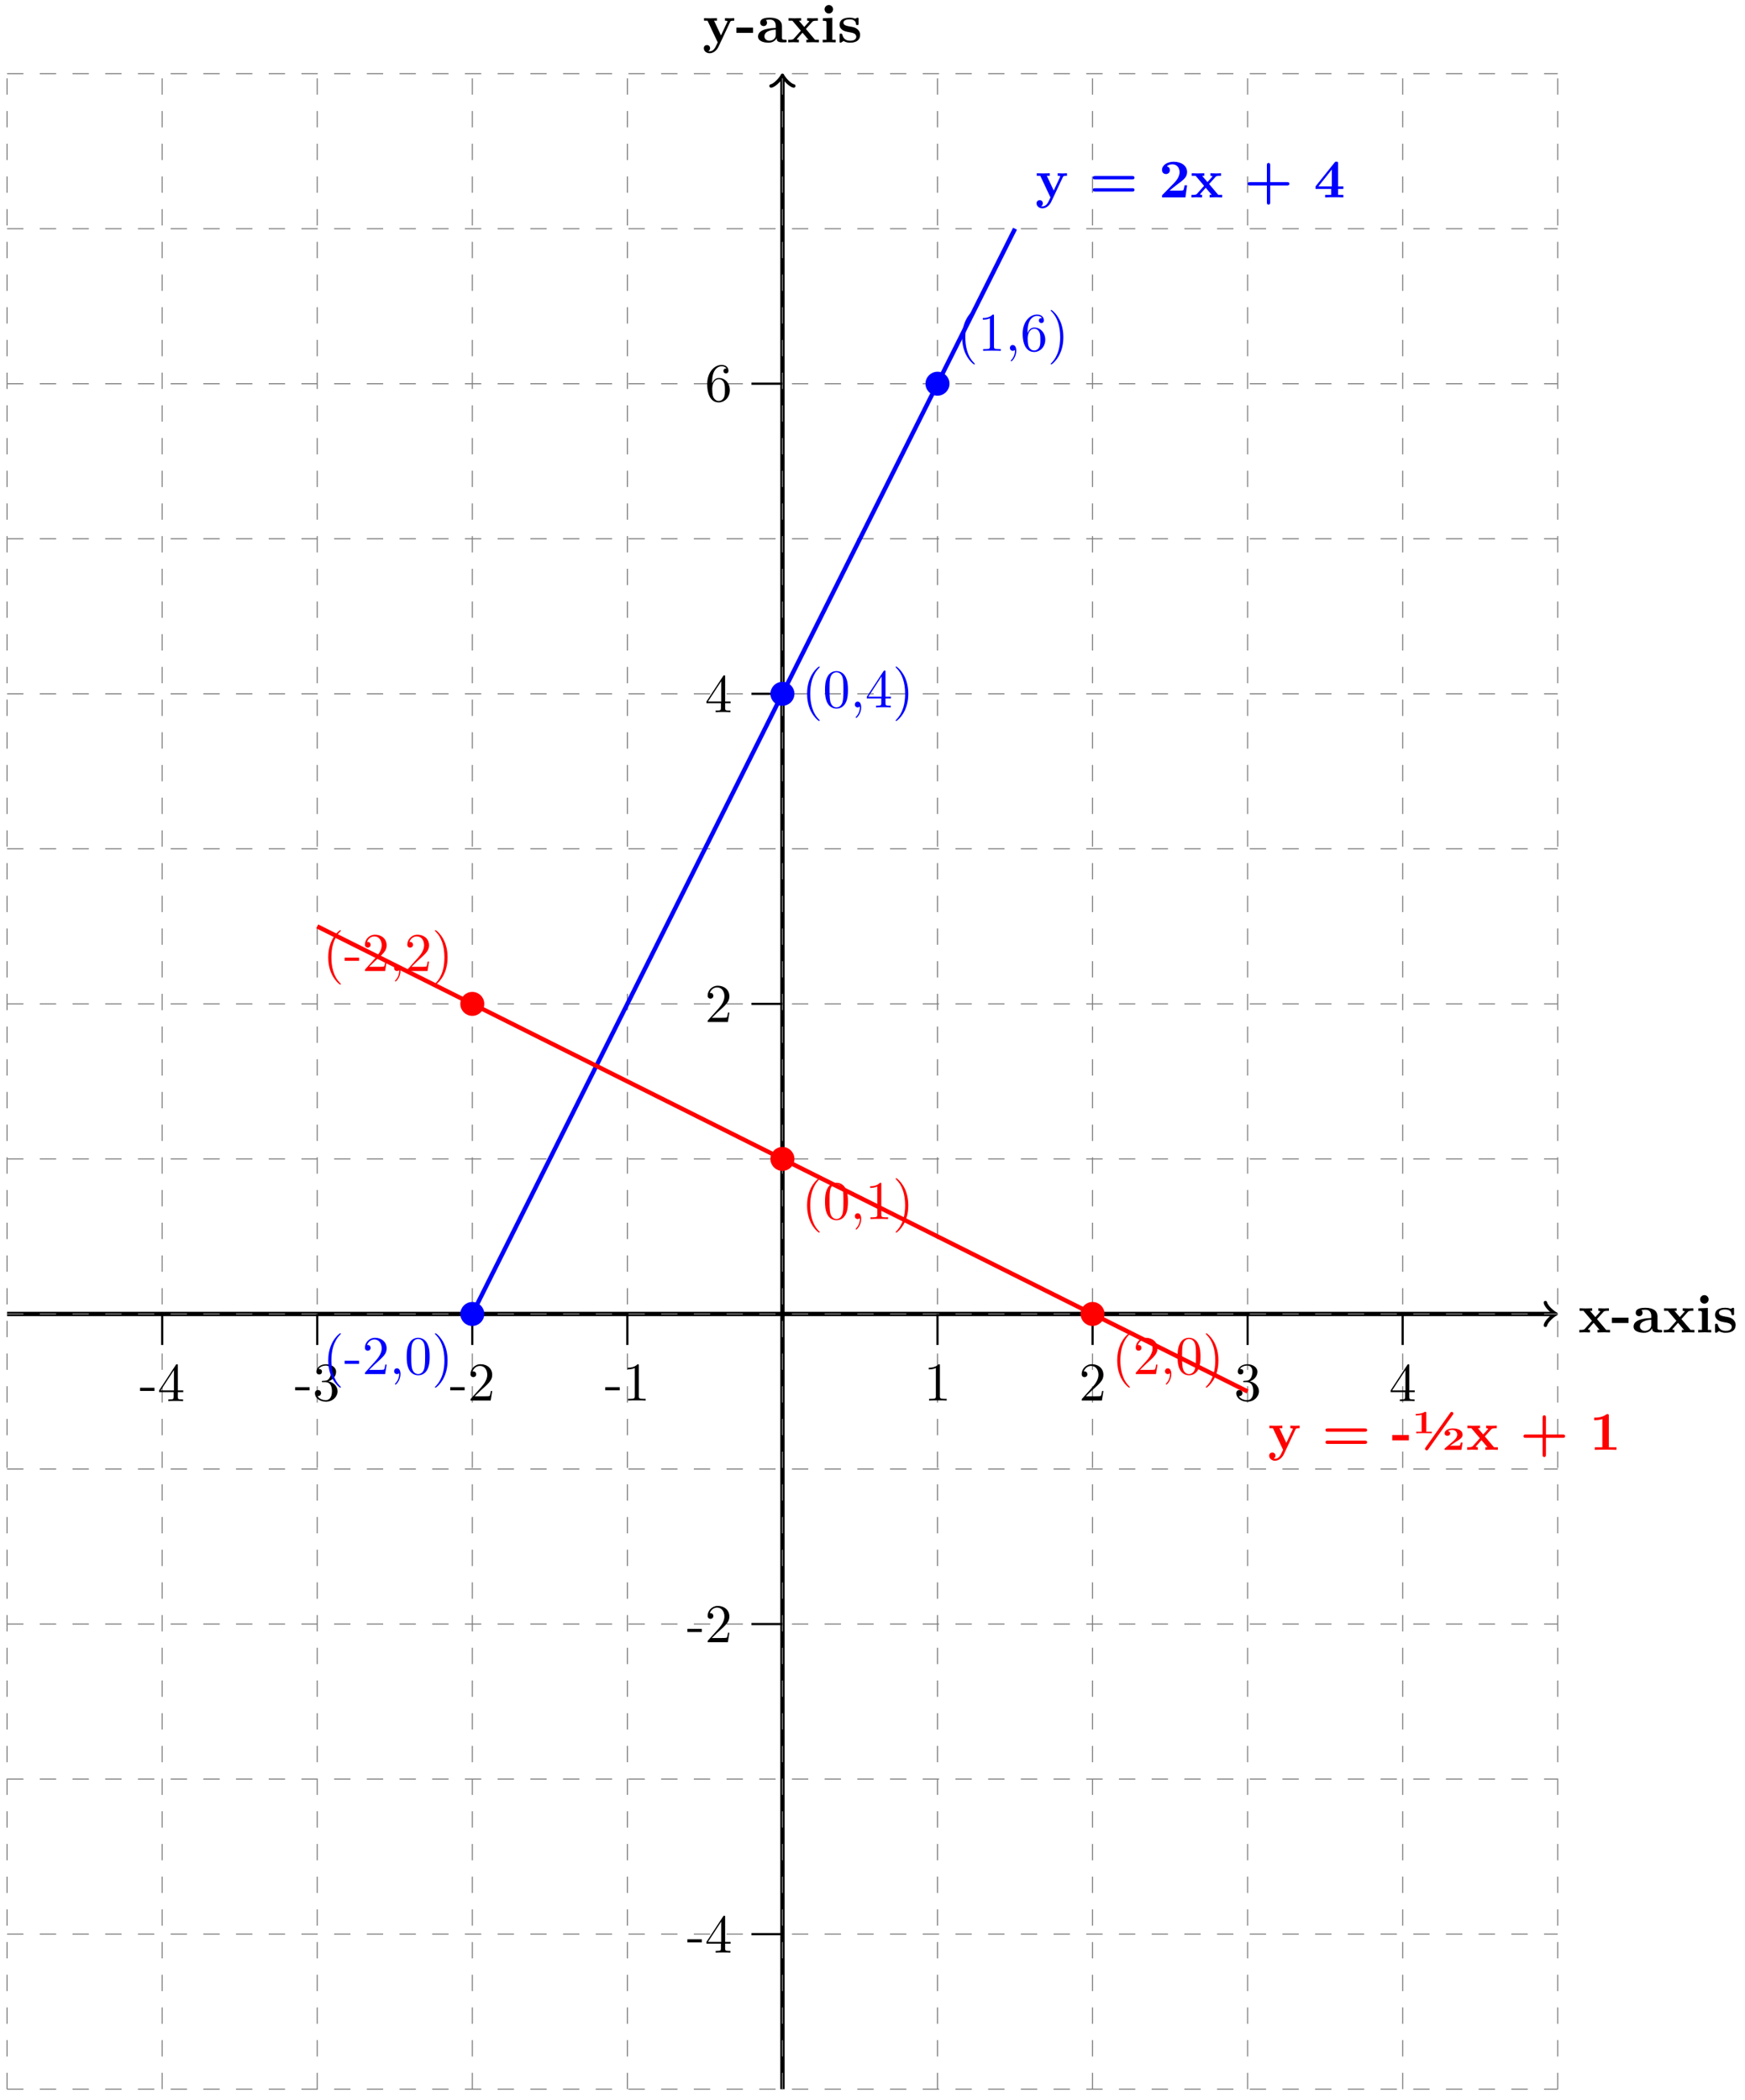 <svg xmlns="http://www.w3.org/2000/svg" xmlns:xlink="http://www.w3.org/1999/xlink" xmlns:inkscape="http://www.inkscape.org/namespaces/inkscape" version="1.1" width="319" height="384" viewBox="0 0 319 384">
<defs>
<path id="font_1_116" d="M.585 0V.047H.514L.346 .246 .463 .376C.476 .39 .482 .397 .565 .397V.444L.473 .441 .37 .444V.397C.384 .397 .396 .395 .408 .388 .404 .382 .404 .38 .4 .376L.316 .282 .218 .397H.258V.444L.137 .441 .027 .444V.397H.098L.254 .213 .123 .066C.106 .047 .07 .047 .022 .047V0L.114 .003 .217 0V.047C.199 .047 .18 .052 .18 .058 .18 .058 .18 .06 .187 .068L.284 .177 .394 .047H.355V0L.475 .003 .585 0Z"/>
<path id="font_1_64" d="M.318 .174V.271H.013V.174H.318Z"/>
<path id="font_1_28" d="M.553 .024C.553 .047 .54 .047 .527 .047 .466 .048 .466 .061 .466 .084V.299C.466 .388 .395 .453 .246 .453 .189 .453 .067 .449 .067 .361 .067 .317 .102 .298 .129 .298 .16 .298 .192 .319 .192 .361 .192 .391 .173 .408 .17 .41 .198 .416 .23 .417 .242 .417 .317 .417 .352 .375 .352 .299V.265C.281 .262 .027 .253 .027 .108 .027 .012 .151-.006 .22-.006 .3-.006 .347 .035 .369 .077 .369 .046 .369 0 .473 0H.521C.541 0 .553 0 .553 .024M.352 .139C.352 .043 .26 .03 .235 .03 .184 .03 .144 .065 .144 .109 .144 .217 .302 .231 .352 .234V.139Z"/>
<path id="font_1_66" d="M.286 0V.047H.224V.45L.05 .442V.395C.109 .395 .116 .395 .116 .356V.047H.047V0L.169 .003 .286 0M.238 .607C.238 .65 .203 .685 .16 .685 .117 .685 .082 .65 .082 .607 .082 .564 .117 .529 .16 .529 .203 .529 .238 .564 .238 .607Z"/>
<path id="font_1_98" d="M.415 .14C.415 .183 .395 .218 .36 .246 .321 .275 .289 .281 .211 .294 .174 .301 .109 .312 .109 .359 .109 .421 .202 .421 .221 .421 .296 .421 .334 .392 .339 .337 .34 .322 .341 .317 .362 .317 .386 .317 .386 .322 .386 .345V.425C.386 .444 .386 .453 .368 .453 .364 .453 .362 .453 .323 .434 .297 .447 .262 .453 .222 .453 .192 .453 .038 .453 .038 .322 .038 .282 .058 .255 .078 .238 .118 .203 .156 .197 .233 .183 .269 .177 .344 .164 .344 .105 .344 .03 .252 .03 .23 .03 .124 .03 .098 .103 .086 .146 .081 .16 .076 .16 .062 .16 .038 .16 .038 .154 .038 .131V.022C.038 .003 .038-.006 .056-.006 .063-.006 .065-.006 .086 .009L.112 .026C.158-.006 .21-.006 .23-.006 .261-.006 .415-.006 .415 .14V.14Z"/>
<path id="font_1_118" d="M.58 .397V.444C.556 .442 .526 .441 .501 .441L.41 .444V.397C.41 .397 .457 .397 .457 .385L.452 .373 .337 .127 .21 .397H.264V.444L.14 .441 .026 .444V.397H.09L.277 0 .254-.048C.232-.096 .2-.164 .129-.164 .115-.164 .113-.163 .105-.16 .114-.156 .137-.142 .137-.107 .137-.074 .113-.05 .079-.05 .051-.05 .022-.069 .022-.108 .022-.159 .069-.2 .129-.2 .206-.2 .264-.138 .291-.081L.506 .376C.513 .39 .516 .397 .58 .397Z"/>
<path id="font_2_64" d="M.276 .187V.245H.011V.187H.276Z"/>
<path id="font_2_57" d="M.471 .165V.196H.371V.651C.371 .671 .371 .677 .355 .677 .346 .677 .343 .677 .335 .665L.028 .196V.165H.294V.078C.294 .042 .292 .031 .218 .031H.197V0C.238 .003 .29 .003 .332 .003 .374 .003 .427 .003 .468 0V.031H.447C.373 .031 .371 .042 .371 .078V.165H.471M.3 .196H.056L.3 .569V.196Z"/>
<path id="font_2_106" d="M.457 .17C.457 .253 .394 .331 .29 .352 .372 .379 .43 .449 .43 .528 .43 .61 .342 .666 .246 .666 .145 .666 .069 .606 .069 .53 .069 .497 .091 .478 .12 .478 .151 .478 .171 .5 .171 .529 .171 .579 .124 .579 .109 .579 .14 .628 .206 .641 .242 .641 .283 .641 .338 .619 .338 .529 .338 .517 .336 .459 .31 .415 .28 .367 .246 .364 .221 .363 .213 .362 .189 .36 .182 .36 .174 .359 .167 .358 .167 .348 .167 .337 .174 .337 .191 .337H.235C.317 .337 .354 .269 .354 .17 .354 .034 .285 .006 .241 .006 .198 .006 .123 .022 .088 .081 .123 .076 .154 .098 .154 .136 .154 .172 .127 .192 .098 .192 .074 .192 .042 .178 .042 .134 .042 .043 .135-.022 .244-.022 .366-.022 .457 .068 .457 .17Z"/>
<path id="font_2_107" d="M.449 .174H.424C.419 .144 .412 .1 .402 .085 .395 .077 .329 .077 .307 .077H.127L.233 .18C.389 .318 .449 .372 .449 .472 .449 .586 .359 .666 .237 .666 .124 .666 .05 .574 .05 .485 .05 .429 .1 .429 .103 .429 .12 .429 .155 .441 .155 .482 .155 .508 .137 .534 .102 .534 .094 .534 .092 .534 .089 .533 .112 .598 .166 .635 .224 .635 .315 .635 .358 .554 .358 .472 .358 .392 .308 .313 .253 .251L.061 .037C.05 .026 .05 .024 .05 0H.421L.449 .174Z"/>
<path id="font_2_82" d="M.419 0V.031H.387C.297 .031 .294 .042 .294 .079V.64C.294 .664 .294 .666 .271 .666 .209 .602 .121 .602 .089 .602V.571C.109 .571 .168 .571 .22 .597V.079C.22 .043 .217 .031 .127 .031H.095V0C.13 .003 .217 .003 .257 .003 .297 .003 .384 .003 .419 0Z"/>
<path id="font_2_101" d="M.457 .204C.457 .331 .368 .427 .257 .427 .189 .427 .152 .376 .132 .328V.352C.132 .605 .256 .641 .307 .641 .331 .641 .373 .635 .395 .601 .38 .601 .34 .601 .34 .556 .34 .525 .364 .51 .386 .51 .402 .51 .432 .519 .432 .558 .432 .618 .388 .666 .305 .666 .177 .666 .042 .537 .042 .316 .042 .049 .158-.022 .251-.022 .362-.022 .457 .072 .457 .204M.367 .205C.367 .157 .367 .107 .35 .071 .32 .011 .274 .006 .251 .006 .188 .006 .158 .066 .152 .081 .134 .128 .134 .208 .134 .226 .134 .304 .166 .404 .256 .404 .272 .404 .318 .404 .349 .342 .367 .305 .367 .254 .367 .205Z"/>
<path id="font_1_52" d="M.829 .362C.829 .393 .798 .393 .783 .393H.11C.095 .393 .064 .393 .064 .362 .064 .332 .093 .332 .105 .332H.788C.8 .332 .829 .332 .829 .362M.829 .139C.829 .169 .8 .169 .788 .169H.105C.093 .169 .064 .169 .064 .139 .064 .108 .095 .108 .11 .108H.783C.798 .108 .829 .108 .829 .139Z"/>
<path id="font_1_107" d="M.517 .222H.47C.467 .202 .458 .138 .444 .131 .433 .125 .358 .125 .342 .125H.195C.242 .164 .294 .207 .339 .24 .453 .324 .517 .371 .517 .466 .517 .581 .413 .655 .272 .655 .151 .655 .057 .593 .057 .503 .057 .444 .105 .429 .129 .429 .161 .429 .201 .451 .201 .501 .201 .553 .159 .569 .144 .573 .173 .597 .211 .608 .247 .608 .333 .608 .379 .54 .379 .465 .379 .396 .341 .328 .271 .257L.07 .052C.057 .04 .057 .038 .057 .018V0H.486L.517 .222Z"/>
<path id="font_1_89" d="M.829 .25C.829 .281 .8 .281 .786 .281H.477V.591C.477 .603 .477 .633 .447 .633 .416 .633 .416 .604 .416 .591V.281H.107C.093 .281 .064 .281 .064 .25 .064 .22 .094 .22 .107 .22H.416V-.09C.416-.102 .416-.132 .446-.132 .477-.132 .477-.103 .477-.09V.22H.786C.799 .22 .829 .22 .829 .25Z"/>
<path id="font_1_57" d="M.542 0V.047H.445V.156H.542V.203H.445V.624C.445 .651 .443 .656 .415 .656 .394 .656 .393 .655 .381 .64L.032 .203V.156H.32V.047H.208V0C.246 .003 .337 .003 .38 .003 .42 .003 .507 .003 .542 0M.331 .203H.084L.331 .513V.203Z"/>
<path id="font_2_85" d="M.331-.24C.331-.237 .331-.235 .314-.218 .189-.092 .157 .097 .157 .25 .157 .424 .195 .598 .318 .723 .331 .735 .331 .737 .331 .74 .331 .747 .327 .75 .321 .75 .311 .75 .221 .682 .162 .555 .111 .445 .099 .334 .099 .25 .099 .172 .11 .051 .165-.062 .225-.185 .311-.25 .321-.25 .327-.25 .331-.247 .331-.24Z"/>
<path id="font_2_45" d="M.203 .001C.203 .065 .179 .106 .139 .106 .104 .106 .086 .079 .086 .053 .086 .027 .103 0 .139 0 .154 0 .168 .006 .179 .016 .181-.063 .153-.124 .109-.171 .103-.177 .102-.178 .102-.182 .102-.189 .107-.193 .112-.193 .124-.193 .203-.114 .203 .001Z"/>
<path id="font_2_121" d="M.46 .32C.46 .4 .455 .48 .42 .554 .374 .65 .292 .666 .25 .666 .19 .666 .117 .64 .076 .547 .044 .478 .039 .4 .039 .32 .039 .245 .043 .155 .084 .079 .127-.002 .2-.022 .249-.022 .303-.022 .379-.001 .423 .094 .455 .163 .46 .241 .46 .32M.377 .332C.377 .257 .377 .189 .366 .125 .351 .03 .294-0 .249-0 .21-0 .151 .025 .133 .121 .122 .181 .122 .273 .122 .332 .122 .396 .122 .462 .13 .516 .149 .635 .224 .644 .249 .644 .282 .644 .348 .626 .367 .527 .377 .471 .377 .395 .377 .332Z"/>
<path id="font_2_86" d="M.289 .25C.289 .328 .278 .449 .223 .562 .163 .685 .077 .75 .067 .75 .061 .75 .057 .746 .057 .74 .057 .737 .057 .735 .076 .717 .174 .618 .231 .459 .231 .25 .231 .079 .194-.097 .07-.223 .057-.235 .057-.237 .057-.24 .057-.246 .061-.25 .067-.25 .077-.25 .167-.182 .226-.055 .277 .055 .289 .166 .289 .25Z"/>
<path id="font_1_471" d="M.356 .304V.332H.255V.678C.255 .691 .255 .697 .236 .697 .228 .697 .227 .697 .22 .693 .165 .659 .091 .659 .076 .659H.061V.631H.076C.087 .631 .127 .631 .169 .643V.332H.069V.304C.101 .306 .177 .306 .212 .306 .248 .306 .324 .306 .356 .304M.921 .133H.888C.885 .121 .879 .083 .869 .079 .861 .075 .807 .075 .795 .075H.69L.793 .144C.875 .194 .921 .223 .921 .28 .921 .349 .847 .393 .745 .393 .658 .393 .59 .356 .59 .302 .59 .266 .625 .257 .642 .257 .665 .257 .694 .271 .694 .301 .694 .332 .664 .341 .653 .344 .674 .358 .701 .365 .727 .365 .789 .365 .822 .324 .822 .279 .822 .238 .795 .197 .744 .154L.6 .031C.59 .024 .59 .023 .59 .011V0H.899L.921 .133M.751 .666C.751 .683 .738 .696 .721 .696 .711 .696 .702 .691 .697 .683L.237 .037C.233 .032 .231 .026 .231 .02 .231 .003 .245-.01 .261-.01 .271-.01 .28-.005 .286 .003L.746 .649C.749 .654 .751 .66 .751 .666Z"/>
<path id="font_1_82" d="M.494 0V.047H.354V.623C.354 .645 .354 .655 .328 .655 .317 .655 .315 .655 .306 .648 .229 .591 .126 .591 .105 .591H.085V.544H.105C.121 .544 .176 .545 .235 .564V.047H.096V0C.14 .003 .246 .003 .295 .003 .344 .003 .45 .003 .494 0Z"/>
</defs>
<path transform="matrix(1,0,0,-1,143.034,240.236)" stroke-width=".797" stroke-linecap="butt" stroke-miterlimit="10" stroke-linejoin="miter" fill="none" stroke="#000000" d="M-141.734 0H141.027"/>
<path transform="matrix(1,0,0,-1,284.068,240.236)" stroke-width=".638" stroke-linecap="round" stroke-linejoin="round" fill="none" stroke="#000000" d="M-1.554 2.072C-1.425 1.295 0 .13 .389 0 0-.13-1.425-1.295-1.554-2.072"/>
<use data-text="x" xlink:href="#font_1_116" transform="matrix(9.963,0,0,-9.963,288.495,243.618)"/>
<use data-text="-" xlink:href="#font_1_64" transform="matrix(9.963,0,0,-9.963,294.542,243.618)"/>
<use data-text="a" xlink:href="#font_1_28" transform="matrix(9.963,0,0,-9.963,298.358,243.618)"/>
<use data-text="x" xlink:href="#font_1_116" transform="matrix(9.963,0,0,-9.963,303.927,243.618)"/>
<use data-text="i" xlink:href="#font_1_66" transform="matrix(9.963,0,0,-9.963,309.975,243.618)"/>
<use data-text="s" xlink:href="#font_1_98" transform="matrix(9.963,0,0,-9.963,313.153,243.618)"/>
<path transform="matrix(1,0,0,-1,143.034,240.236)" stroke-width=".797" stroke-linecap="butt" stroke-miterlimit="10" stroke-linejoin="miter" fill="none" stroke="#000000" d="M0-141.734V226.067"/>
<path transform="matrix(0,-1,-1,-0,143.034,14.162)" stroke-width=".638" stroke-linecap="round" stroke-linejoin="round" fill="none" stroke="#000000" d="M-1.554 2.072C-1.425 1.295 0 .13 .389 0 0-.13-1.425-1.295-1.554-2.072"/>
<use data-text="y" xlink:href="#font_1_118" transform="matrix(9.963,0,0,-9.963,128.444,7.743)"/>
<use data-text="-" xlink:href="#font_1_64" transform="matrix(9.963,0,0,-9.963,134.491,7.743)"/>
<use data-text="a" xlink:href="#font_1_28" transform="matrix(9.963,0,0,-9.963,138.307,7.743)"/>
<use data-text="x" xlink:href="#font_1_116" transform="matrix(9.963,0,0,-9.963,143.876,7.743)"/>
<use data-text="i" xlink:href="#font_1_66" transform="matrix(9.963,0,0,-9.963,149.924,7.743)"/>
<use data-text="s" xlink:href="#font_1_98" transform="matrix(9.963,0,0,-9.963,153.102,7.743)"/>
<path transform="matrix(1,0,0,-1,143.034,240.236)" stroke-width=".199" stroke-linecap="butt" stroke-dasharray="2.989,2.989" stroke-miterlimit="10" stroke-linejoin="miter" fill="none" stroke="#7f807f" d="M-141.734-141.734H141.734M-141.734-113.387H141.734M-141.734-85.04H141.734M-141.734-56.694H141.734M-141.734-28.347H141.734M-141.734 0H141.734M-141.734 28.347H141.734M-141.734 56.694H141.734M-141.734 85.04H141.734M-141.734 113.387H141.734M-141.734 141.734H141.734M-141.734 170.081H141.734M-141.734 198.428H141.734M-141.734 226.765H141.734M-141.734-141.734V226.774M-113.387-141.734V226.774M-85.04-141.734V226.774M-56.694-141.734V226.774M-28.347-141.734V226.774M0-141.734V226.774M28.347-141.734V226.774M56.694-141.734V226.774M85.04-141.734V226.774M113.387-141.734V226.774M141.724-141.734V226.774M141.734 226.774"/>
<path transform="matrix(1,0,0,-1,143.034,240.236)" stroke-width=".399" stroke-linecap="butt" stroke-miterlimit="10" stroke-linejoin="miter" fill="none" stroke="#000000" d="M-113.387 0V-5.669"/>
<use data-text="-" xlink:href="#font_2_64" transform="matrix(9.963,0,0,-9.963,25.491,256.17)"/>
<use data-text="4" xlink:href="#font_2_57" transform="matrix(9.963,0,0,-9.963,28.809,256.17)"/>
<path transform="matrix(1,0,0,-1,143.034,240.236)" stroke-width=".399" stroke-linecap="butt" stroke-miterlimit="10" stroke-linejoin="miter" fill="none" stroke="#000000" d="M-85.04 0V-5.669"/>
<use data-text="-" xlink:href="#font_2_64" transform="matrix(9.963,0,0,-9.963,53.84,256.06)"/>
<use data-text="3" xlink:href="#font_2_106" transform="matrix(9.963,0,0,-9.963,57.157,256.06)"/>
<path transform="matrix(1,0,0,-1,143.034,240.236)" stroke-width=".399" stroke-linecap="butt" stroke-miterlimit="10" stroke-linejoin="miter" fill="none" stroke="#000000" d="M-56.694 0V-5.669"/>
<use data-text="-" xlink:href="#font_2_64" transform="matrix(9.963,0,0,-9.963,82.188,256.06)"/>
<use data-text="2" xlink:href="#font_2_107" transform="matrix(9.963,0,0,-9.963,85.506,256.06)"/>
<path transform="matrix(1,0,0,-1,143.034,240.236)" stroke-width=".399" stroke-linecap="butt" stroke-miterlimit="10" stroke-linejoin="miter" fill="none" stroke="#000000" d="M-28.347 0V-5.669"/>
<use data-text="-" xlink:href="#font_2_64" transform="matrix(9.963,0,0,-9.963,110.537,256.06)"/>
<use data-text="1" xlink:href="#font_2_82" transform="matrix(9.963,0,0,-9.963,113.854,256.06)"/>
<path transform="matrix(1,0,0,-1,143.034,240.236)" stroke-width=".399" stroke-linecap="butt" stroke-miterlimit="10" stroke-linejoin="miter" fill="none" stroke="#000000" d="M28.347 0V-5.669"/>
<use data-text="1" xlink:href="#font_2_82" transform="matrix(9.963,0,0,-9.963,168.892,256.06)"/>
<path transform="matrix(1,0,0,-1,143.034,240.236)" stroke-width=".399" stroke-linecap="butt" stroke-miterlimit="10" stroke-linejoin="miter" fill="none" stroke="#000000" d="M56.694 0V-5.669"/>
<use data-text="2" xlink:href="#font_2_107" transform="matrix(9.963,0,0,-9.963,197.24,256.06)"/>
<path transform="matrix(1,0,0,-1,143.034,240.236)" stroke-width=".399" stroke-linecap="butt" stroke-miterlimit="10" stroke-linejoin="miter" fill="none" stroke="#000000" d="M85.04 0V-5.669"/>
<use data-text="3" xlink:href="#font_2_106" transform="matrix(9.963,0,0,-9.963,225.588,256.06)"/>
<path transform="matrix(1,0,0,-1,143.034,240.236)" stroke-width=".399" stroke-linecap="butt" stroke-miterlimit="10" stroke-linejoin="miter" fill="none" stroke="#000000" d="M113.387 0V-5.669"/>
<use data-text="4" xlink:href="#font_2_57" transform="matrix(9.963,0,0,-9.963,253.937,256.17)"/>
<path transform="matrix(1,0,0,-1,143.034,240.236)" stroke-width=".399" stroke-linecap="butt" stroke-miterlimit="10" stroke-linejoin="miter" fill="none" stroke="#000000" d="M0-113.387H-5.669"/>
<use data-text="-" xlink:href="#font_2_64" transform="matrix(9.963,0,0,-9.963,125.545,356.999)"/>
<use data-text="4" xlink:href="#font_2_57" transform="matrix(9.963,0,0,-9.963,128.863,356.999)"/>
<path transform="matrix(1,0,0,-1,143.034,240.236)" stroke-width=".399" stroke-linecap="butt" stroke-miterlimit="10" stroke-linejoin="miter" fill="none" stroke="#000000" d="M0-56.694H-5.669"/>
<use data-text="-" xlink:href="#font_2_64" transform="matrix(9.963,0,0,-9.963,125.545,300.249)"/>
<use data-text="2" xlink:href="#font_2_107" transform="matrix(9.963,0,0,-9.963,128.863,300.249)"/>
<path transform="matrix(1,0,0,-1,143.034,240.236)" stroke-width=".399" stroke-linecap="butt" stroke-miterlimit="10" stroke-linejoin="miter" fill="none" stroke="#000000" d="M0 56.694H-5.669"/>
<use data-text="2" xlink:href="#font_2_107" transform="matrix(9.963,0,0,-9.963,128.864,186.858)"/>
<path transform="matrix(1,0,0,-1,143.034,240.236)" stroke-width=".399" stroke-linecap="butt" stroke-miterlimit="10" stroke-linejoin="miter" fill="none" stroke="#000000" d="M0 113.387H-5.669"/>
<use data-text="4" xlink:href="#font_2_57" transform="matrix(9.963,0,0,-9.963,128.864,130.218)"/>
<path transform="matrix(1,0,0,-1,143.034,240.236)" stroke-width=".399" stroke-linecap="butt" stroke-miterlimit="10" stroke-linejoin="miter" fill="none" stroke="#000000" d="M0 170.081H-5.669"/>
<use data-text="6" xlink:href="#font_2_101" transform="matrix(9.963,0,0,-9.963,128.864,73.358)"/>
<path transform="matrix(1,0,0,-1,143.034,240.236)" stroke-width=".797" stroke-linecap="butt" stroke-miterlimit="10" stroke-linejoin="miter" fill="none" stroke="#0000ff" d="M-56.694 0-52.56 8.268-48.426 16.535-44.292 24.803-40.159 33.07-36.025 41.338-31.891 49.605-27.757 57.873-23.623 66.14-19.49 74.408-15.356 82.675-11.222 90.943-7.088 99.21-2.955 107.478 1.179 115.745 5.313 124.013 9.447 132.28 13.58 140.548 17.714 148.816 21.848 157.083 25.982 165.351 30.115 173.618 34.249 181.886 38.383 190.153 42.517 198.421"/>
<use data-text="y" xlink:href="#font_1_118" transform="matrix(9.963,0,0,-9.963,189.273,36.098)" fill="#0000ff"/>
<use data-text="=" xlink:href="#font_1_52" transform="matrix(9.963,0,0,-9.963,199.136,36.098)" fill="#0000ff"/>
<use data-text="2" xlink:href="#font_1_107" transform="matrix(9.963,0,0,-9.963,211.859,36.098)" fill="#0000ff"/>
<use data-text="x" xlink:href="#font_1_116" transform="matrix(9.963,0,0,-9.963,217.588,36.098)" fill="#0000ff"/>
<use data-text="+" xlink:href="#font_1_89" transform="matrix(9.963,0,0,-9.963,227.451,36.098)" fill="#0000ff"/>
<use data-text="4" xlink:href="#font_1_57" transform="matrix(9.963,0,0,-9.963,240.174,36.098)" fill="#0000ff"/>
<path transform="matrix(1,0,0,-1,143.034,240.236)" d="M-54.701 0C-54.701 1.1-55.593 1.993-56.694 1.993-57.794 1.993-58.686 1.1-58.686 0-58.686-1.1-57.794-1.993-56.694-1.993-55.593-1.993-54.701-1.1-54.701 0ZM-56.694 0" fill="#0000ff"/>
<path transform="matrix(1,0,0,-1,143.034,240.236)" stroke-width=".399" stroke-linecap="butt" stroke-miterlimit="10" stroke-linejoin="miter" fill="none" stroke="#0000ff" d="M-54.701 0C-54.701 1.1-55.593 1.993-56.694 1.993-57.794 1.993-58.686 1.1-58.686 0-58.686-1.1-57.794-1.993-56.694-1.993-55.593-1.993-54.701-1.1-54.701 0ZM-56.694 0"/>
<use data-text="(" xlink:href="#font_2_85" transform="matrix(9.963,0,0,-9.963,59.016,251.228)" fill="#0000ff"/>
<use data-text="-" xlink:href="#font_2_64" transform="matrix(9.963,0,0,-9.963,62.892,251.228)" fill="#0000ff"/>
<use data-text="2" xlink:href="#font_2_107" transform="matrix(9.963,0,0,-9.963,66.209,251.228)" fill="#0000ff"/>
<use data-text="," xlink:href="#font_2_45" transform="matrix(9.963,0,0,-9.963,71.191,251.228)" fill="#0000ff"/>
<use data-text="0" xlink:href="#font_2_121" transform="matrix(9.963,0,0,-9.963,73.961,251.228)" fill="#0000ff"/>
<use data-text=")" xlink:href="#font_2_86" transform="matrix(9.963,0,0,-9.963,78.942,251.228)" fill="#0000ff"/>
<path transform="matrix(1,0,0,-1,143.034,240.236)" d="M1.993 113.387C1.993 114.488 1.1 115.38 0 115.38-1.1 115.38-1.993 114.488-1.993 113.387-1.993 112.287-1.1 111.395 0 111.395 1.1 111.395 1.993 112.287 1.993 113.387ZM0 113.387" fill="#0000ff"/>
<path transform="matrix(1,0,0,-1,143.034,240.236)" stroke-width=".399" stroke-linecap="butt" stroke-miterlimit="10" stroke-linejoin="miter" fill="none" stroke="#0000ff" d="M1.993 113.387C1.993 114.488 1.1 115.38 0 115.38-1.1 115.38-1.993 114.488-1.993 113.387-1.993 112.287-1.1 111.395 0 111.395 1.1 111.395 1.993 112.287 1.993 113.387ZM0 113.387"/>
<use data-text="(" xlink:href="#font_2_85" transform="matrix(9.963,0,0,-9.963,146.554,129.336)" fill="#0000ff"/>
<use data-text="0" xlink:href="#font_2_121" transform="matrix(9.963,0,0,-9.963,150.43,129.336)" fill="#0000ff"/>
<use data-text="," xlink:href="#font_2_45" transform="matrix(9.963,0,0,-9.963,155.412,129.336)" fill="#0000ff"/>
<use data-text="4" xlink:href="#font_2_57" transform="matrix(9.963,0,0,-9.963,158.181,129.336)" fill="#0000ff"/>
<use data-text=")" xlink:href="#font_2_86" transform="matrix(9.963,0,0,-9.963,163.163,129.336)" fill="#0000ff"/>
<path transform="matrix(1,0,0,-1,143.034,240.236)" d="M30.339 170.081C30.339 171.181 29.447 172.073 28.347 172.073 27.246 172.073 26.354 171.181 26.354 170.081 26.354 168.98 27.246 168.088 28.347 168.088 29.447 168.088 30.339 168.98 30.339 170.081ZM28.347 170.081" fill="#0000ff"/>
<path transform="matrix(1,0,0,-1,143.034,240.236)" stroke-width=".399" stroke-linecap="butt" stroke-miterlimit="10" stroke-linejoin="miter" fill="none" stroke="#0000ff" d="M30.339 170.081C30.339 171.181 29.447 172.073 28.347 172.073 27.246 172.073 26.354 171.181 26.354 170.081 26.354 168.98 27.246 168.088 28.347 168.088 29.447 168.088 30.339 168.98 30.339 170.081ZM28.347 170.081"/>
<use data-text="(" xlink:href="#font_2_85" transform="matrix(9.963,0,0,-9.963,174.903,64.14)" fill="#0000ff"/>
<use data-text="1" xlink:href="#font_2_82" transform="matrix(9.963,0,0,-9.963,178.778,64.14)" fill="#0000ff"/>
<use data-text="," xlink:href="#font_2_45" transform="matrix(9.963,0,0,-9.963,183.76,64.14)" fill="#0000ff"/>
<use data-text="6" xlink:href="#font_2_101" transform="matrix(9.963,0,0,-9.963,186.53,64.14)" fill="#0000ff"/>
<use data-text=")" xlink:href="#font_2_86" transform="matrix(9.963,0,0,-9.963,191.511,64.14)" fill="#0000ff"/>
<path transform="matrix(1,0,0,-1,143.034,240.236)" stroke-width=".797" stroke-linecap="butt" stroke-miterlimit="10" stroke-linejoin="miter" fill="none" stroke="#ff0000" d="M-85.04 70.867-77.954 67.324-70.867 63.78-63.78 60.237-56.694 56.694-49.607 53.15-42.52 49.607-35.433 46.064-28.347 42.52-21.26 38.977-14.173 35.433-7.087 31.89 0 28.347 7.087 24.803 14.173 21.26 21.26 17.717 28.347 14.173 35.433 10.63 42.52 7.087 49.607 3.543 56.694 0 63.78-3.543 70.867-7.087 77.954-10.63 85.04-14.173"/>
<use data-text="y" xlink:href="#font_1_118" transform="matrix(9.963,0,0,-9.963,231.798,265.074)" fill="#ff0000"/>
<use data-text="=" xlink:href="#font_1_52" transform="matrix(9.963,0,0,-9.963,241.661,265.074)" fill="#ff0000"/>
<use data-text="-" xlink:href="#font_1_64" transform="matrix(9.963,0,0,-9.963,254.384,265.074)" fill="#ff0000"/>
<use data-text="&#x00bd;" xlink:href="#font_1_471" transform="matrix(9.963,0,0,-9.963,258.2,265.074)" fill="#ff0000"/>
<use data-text="x" xlink:href="#font_1_116" transform="matrix(9.963,0,0,-9.963,267.994,265.074)" fill="#ff0000"/>
<use data-text="+" xlink:href="#font_1_89" transform="matrix(9.963,0,0,-9.963,277.857,265.074)" fill="#ff0000"/>
<use data-text="1" xlink:href="#font_1_82" transform="matrix(9.963,0,0,-9.963,290.58,265.074)" fill="#ff0000"/>
<path transform="matrix(1,0,0,-1,143.034,240.236)" d="M-54.701 56.694C-54.701 57.794-55.593 58.686-56.694 58.686-57.794 58.686-58.686 57.794-58.686 56.694-58.686 55.593-57.794 54.701-56.694 54.701-55.593 54.701-54.701 55.593-54.701 56.694ZM-56.694 56.694" fill="#ff0000"/>
<path transform="matrix(1,0,0,-1,143.034,240.236)" stroke-width=".399" stroke-linecap="butt" stroke-miterlimit="10" stroke-linejoin="miter" fill="none" stroke="#ff0000" d="M-54.701 56.694C-54.701 57.794-55.593 58.686-56.694 58.686-57.794 58.686-58.686 57.794-58.686 56.694-58.686 55.593-57.794 54.701-56.694 54.701-55.593 54.701-54.701 55.593-54.701 56.694ZM-56.694 56.694"/>
<use data-text="(" xlink:href="#font_2_85" transform="matrix(9.963,0,0,-9.963,59.016,177.53)" fill="#ff0000"/>
<use data-text="-" xlink:href="#font_2_64" transform="matrix(9.963,0,0,-9.963,62.892,177.53)" fill="#ff0000"/>
<use data-text="2" xlink:href="#font_2_107" transform="matrix(9.963,0,0,-9.963,66.209,177.53)" fill="#ff0000"/>
<use data-text="," xlink:href="#font_2_45" transform="matrix(9.963,0,0,-9.963,71.191,177.53)" fill="#ff0000"/>
<use data-text="2" xlink:href="#font_2_107" transform="matrix(9.963,0,0,-9.963,73.961,177.53)" fill="#ff0000"/>
<use data-text=")" xlink:href="#font_2_86" transform="matrix(9.963,0,0,-9.963,78.942,177.53)" fill="#ff0000"/>
<path transform="matrix(1,0,0,-1,143.034,240.236)" d="M1.993 28.347C1.993 29.447 1.1 30.339 0 30.339-1.1 30.339-1.993 29.447-1.993 28.347-1.993 27.246-1.1 26.354 0 26.354 1.1 26.354 1.993 27.246 1.993 28.347ZM0 28.347" fill="#ff0000"/>
<path transform="matrix(1,0,0,-1,143.034,240.236)" stroke-width=".399" stroke-linecap="butt" stroke-miterlimit="10" stroke-linejoin="miter" fill="none" stroke="#ff0000" d="M1.993 28.347C1.993 29.447 1.1 30.339 0 30.339-1.1 30.339-1.993 29.447-1.993 28.347-1.993 27.246-1.1 26.354 0 26.354 1.1 26.354 1.993 27.246 1.993 28.347ZM0 28.347"/>
<use data-text="(" xlink:href="#font_2_85" transform="matrix(9.963,0,0,-9.963,146.554,222.88)" fill="#ff0000"/>
<use data-text="0" xlink:href="#font_2_121" transform="matrix(9.963,0,0,-9.963,150.43,222.88)" fill="#ff0000"/>
<use data-text="," xlink:href="#font_2_45" transform="matrix(9.963,0,0,-9.963,155.412,222.88)" fill="#ff0000"/>
<use data-text="1" xlink:href="#font_2_82" transform="matrix(9.963,0,0,-9.963,158.181,222.88)" fill="#ff0000"/>
<use data-text=")" xlink:href="#font_2_86" transform="matrix(9.963,0,0,-9.963,163.163,222.88)" fill="#ff0000"/>
<path transform="matrix(1,0,0,-1,143.034,240.236)" d="M58.686 0C58.686 1.1 57.794 1.993 56.694 1.993 55.593 1.993 54.701 1.1 54.701 0 54.701-1.1 55.593-1.993 56.694-1.993 57.794-1.993 58.686-1.1 58.686 0ZM56.694 0" fill="#ff0000"/>
<path transform="matrix(1,0,0,-1,143.034,240.236)" stroke-width=".399" stroke-linecap="butt" stroke-miterlimit="10" stroke-linejoin="miter" fill="none" stroke="#ff0000" d="M58.686 0C58.686 1.1 57.794 1.993 56.694 1.993 55.593 1.993 54.701 1.1 54.701 0 54.701-1.1 55.593-1.993 56.694-1.993 57.794-1.993 58.686-1.1 58.686 0ZM56.694 0"/>
<use data-text="(" xlink:href="#font_2_85" transform="matrix(9.963,0,0,-9.963,203.25,251.228)" fill="#ff0000"/>
<use data-text="2" xlink:href="#font_2_107" transform="matrix(9.963,0,0,-9.963,207.126,251.228)" fill="#ff0000"/>
<use data-text="," xlink:href="#font_2_45" transform="matrix(9.963,0,0,-9.963,212.107,251.228)" fill="#ff0000"/>
<use data-text="0" xlink:href="#font_2_121" transform="matrix(9.963,0,0,-9.963,214.877,251.228)" fill="#ff0000"/>
<use data-text=")" xlink:href="#font_2_86" transform="matrix(9.963,0,0,-9.963,219.859,251.228)" fill="#ff0000"/>
</svg>
